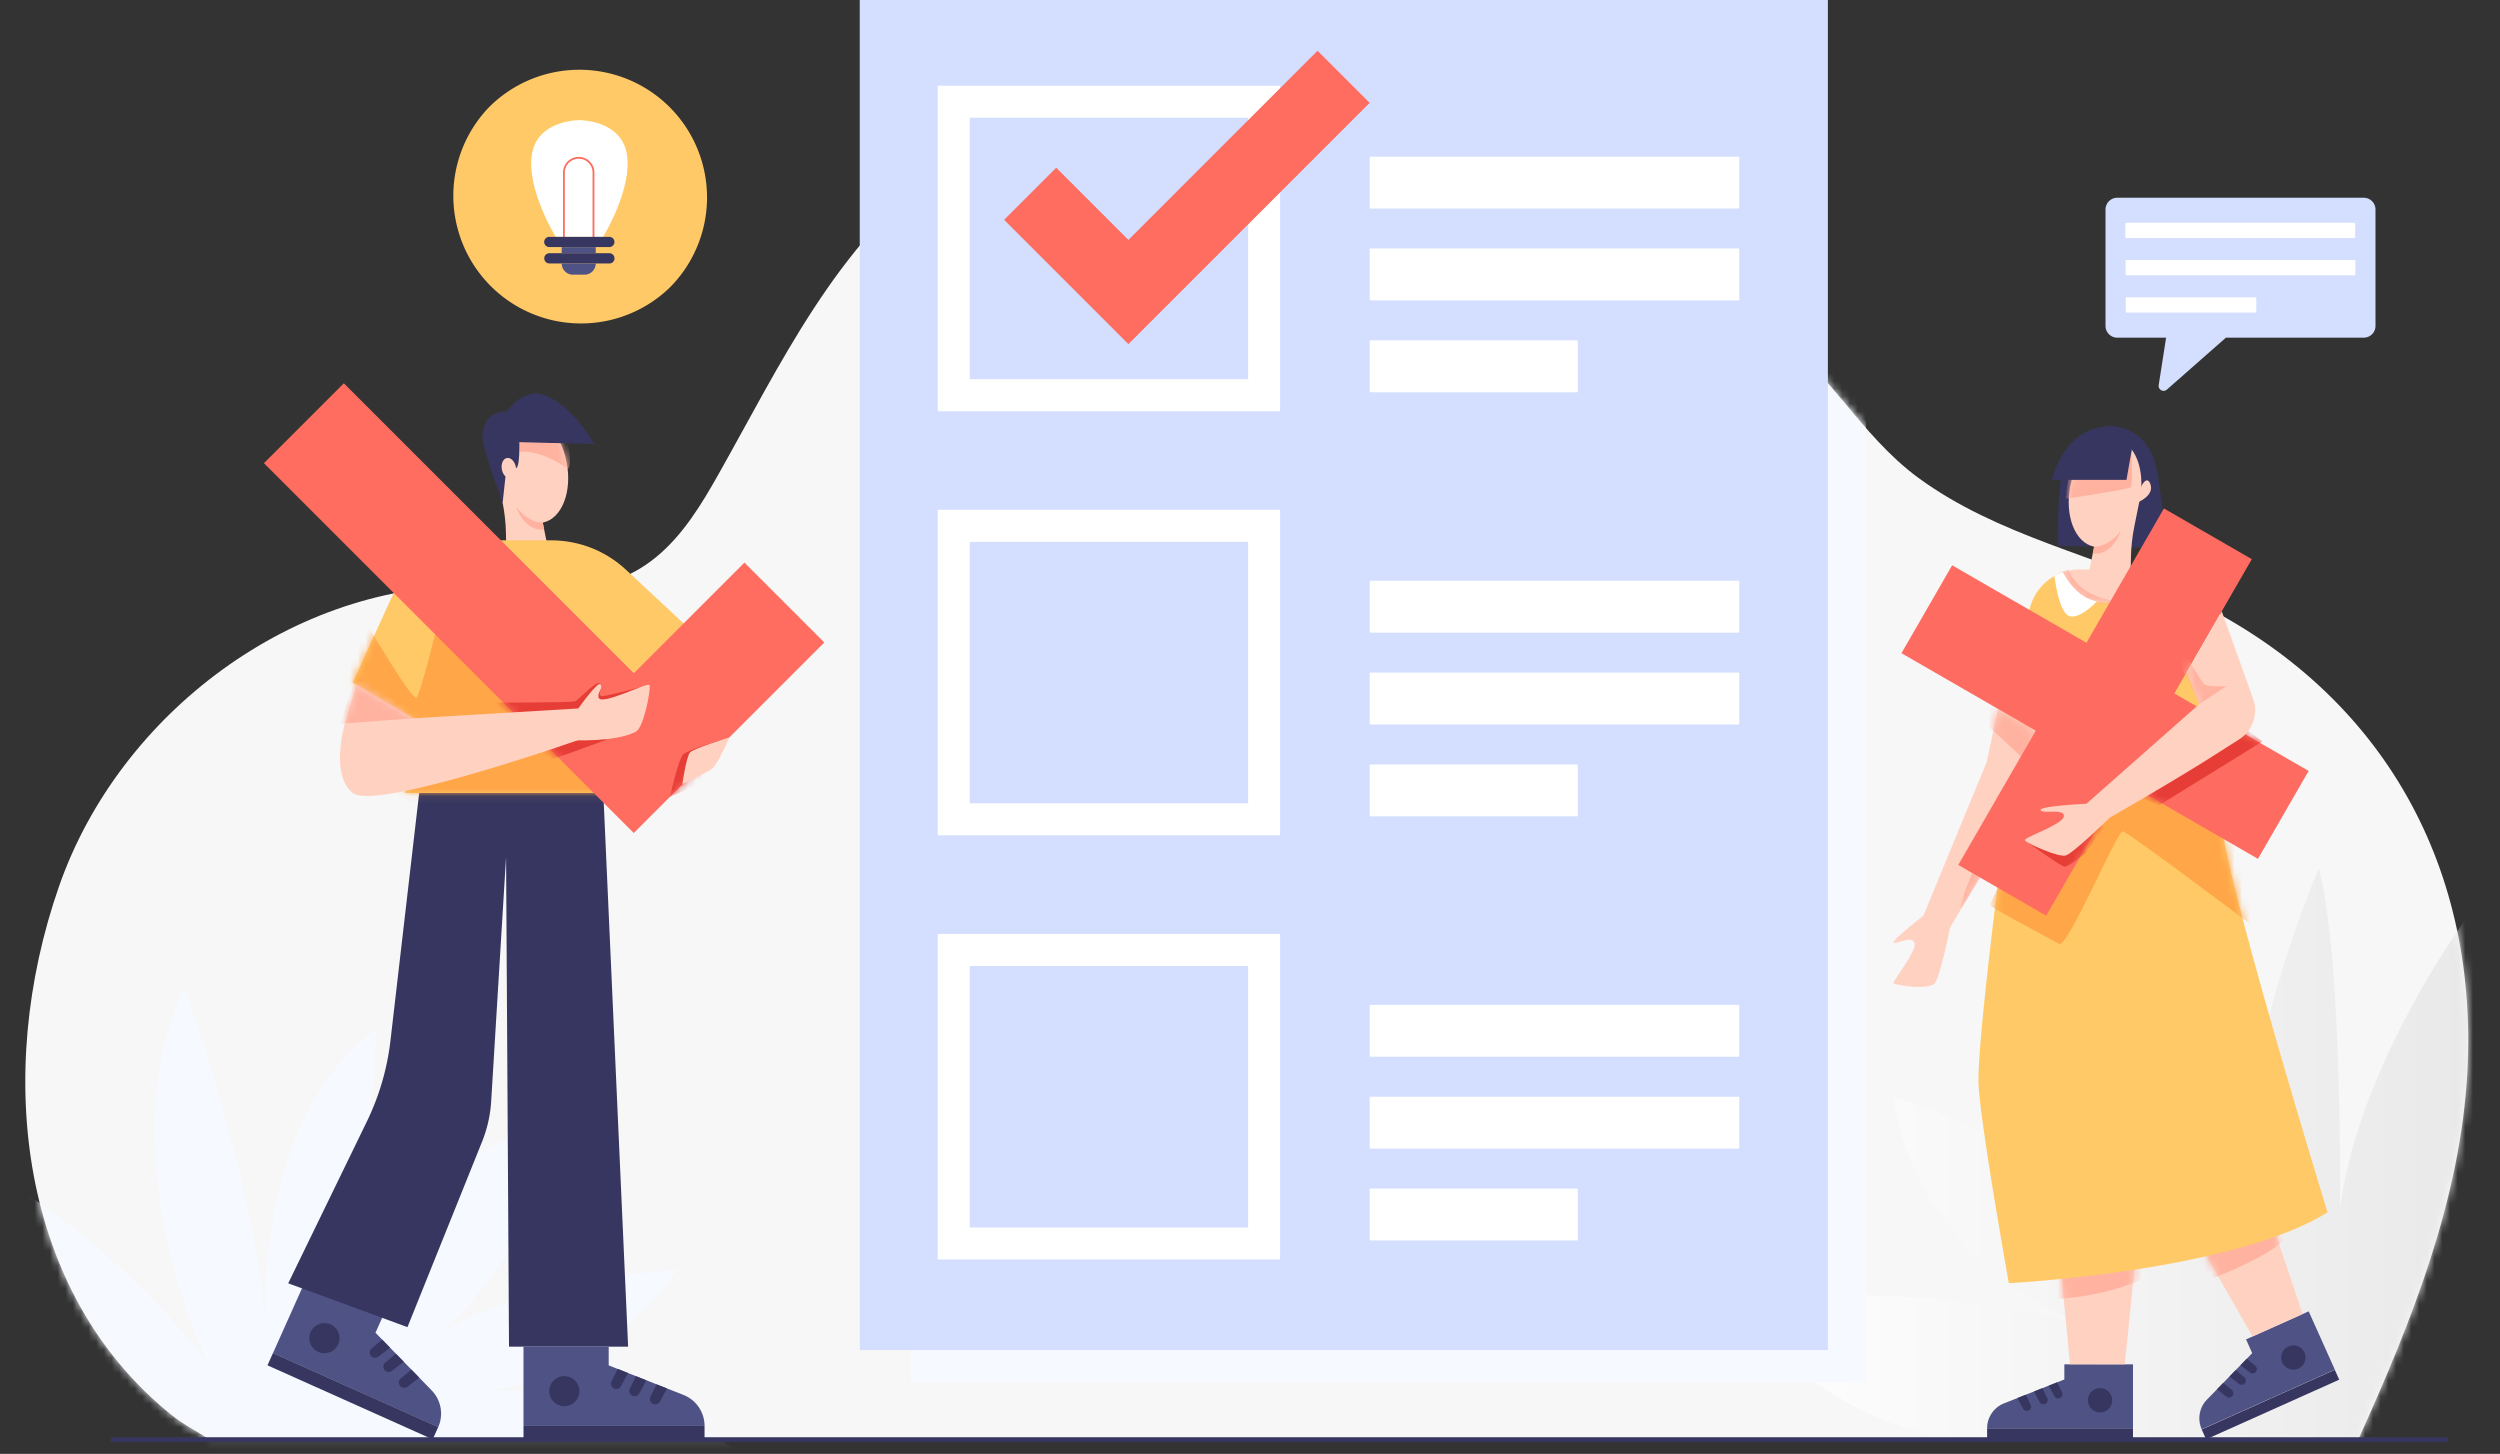 <svg xmlns="http://www.w3.org/2000/svg" xmlns:xlink="http://www.w3.org/1999/xlink" width="325" height="189" fill="none" xmlns:v="https://vecta.io/nano"><rect width="100%" height="100%" fill="#333333" stroke="none"/><style><![CDATA[.B{fill:#fff}.C{fill:#ffb2a0}.D{fill:#373660}.E{fill:#ffd1c1}.F{fill:#4f5285}.G{fill:#fe6d60}.H{fill:#ffc967}]]></style><path d="M27.152 187.081l279.424.068c6.911-15.283 13.324-31.235 14.189-47.948 1.417-27.333-11.68-49.916-36.686-61.616-11.453-5.359-24.366-7.894-34.687-15.463-3.854-2.827-6.871-6.48-9.898-10.12-16.634-20.003-40.305-35.463-66.642-39.762-17.432-2.846-35.812-.883-50.421 9.586-13.67 9.795-21.039 25.683-29.035 39.842-2.221 3.928-4.609 7.899-8.12 10.77-6.983 5.711-14.665 3.892-22.896 3.706-24.165-.543-46.865 16.625-54.693 39.042-8.551 24.488-5.137 52.969 14.689 68.822 1.634 1.305 3.021 1.93 4.777 3.072z" fill="#f7f7f7"/><mask id="A" maskUnits="userSpaceOnUse" x="3" y="11" width="318" height="177"><path d="M27.152 187.081l279.424.068c6.911-15.283 13.324-31.235 14.189-47.948 1.417-27.333-11.68-49.916-36.686-61.616-11.453-5.359-24.366-7.894-34.687-15.463-3.854-2.827-6.871-6.48-9.897-10.12-16.635-20.003-40.306-35.463-66.643-39.762-17.432-2.846-35.812-.883-50.421 9.586-13.67 9.795-21.039 25.683-29.035 39.842-2.221 3.928-4.609 7.899-8.12 10.77-6.983 5.711-14.665 3.892-22.896 3.706-24.165-.543-46.865 16.625-54.693 39.042-8.551 24.488-5.137 52.969 14.689 68.822 1.634 1.305 3.021 1.93 4.777 3.072z" class="B"/></mask><g mask="url(#A)"><path d="M320.869 119.037s-19.239 25.907-16.768 47.009c0 0 .936-39.232-2.655-53.183 0 0-11.084 25.855-8.822 41.649 0 0-9.403-22.967-24.929-31.801 0 0 4.968 36.599 18.224 47.715 0 0-16.266-20.848-39.759-27.853 0 0 1.556 20.614 25.277 29.921 0 0-16.492-6.018-46.581-3.556 0 0 10.12 15.171 29.269 18.254h68.383s6.571-55.415-1.639-68.155z" fill="url(#N)"/><path d="M0 152.985s15.999 9.409 27.062 24.363c0 0-13.275-27.256-3.064-49.042 0 0 10.213 29.104 10.553 45.784 0 0-2.262-28.083 14.356-40.338 0 0-.965 24.09-4.369 36.078 0 0 6.456-20.728 31.167-24.15 0 0-10.535 22.981-20.993 29.518 0 0 8.091-8.095 33.281-10.138 0 0-9.464 15.131-27.807 16.106 0 0 23.212-3.167 35.466 7.553H22.296S4.085 165.921 0 152.985zM242.563 55.46v124.319H118.414V18.976h124.149V55.46z" fill="#f6f9ff"/></g><path d="M237.624 0H111.767V175.504H237.624V0Z" fill="#d4dfff"/><path d="M166.413 53.463h-44.514V11.145h44.514v42.319zM126.064 49.3h36.191V15.309h-36.191V49.3z" class="B"/><path d="M146.692 31.185l24.59-24.591 6.776 6.775-24.592 24.592-6.774 6.775-6.776-6.775-9.385-9.385 6.776-6.776 9.385 9.385z" class="G"/><g class="B"><use xlink:href="#O"/><use xlink:href="#O" y="11.94"/><path d="M205.027 44.244H178.14c-.045 0-.082.037-.082.083v6.581c0 .046.037.083.082.083h26.887c.046 0 .083-.037.083-.083v-6.581c0-.046-.037-.083-.083-.083zm-38.614 64.353h-44.514V66.275h44.514v42.322zm-40.349-4.163h36.191V70.443h-36.191v33.992z"/><use xlink:href="#O" y="55.135"/><use xlink:href="#O" y="67.074"/><path d="M205.027 99.377H178.14c-.045 0-.082.037-.082.083v6.581c0 .046.037.083.082.083h26.887c.046 0 .083-.037.083-.083V99.46c0-.046-.037-.083-.083-.083zm-38.614 64.355h-44.514v-42.319h44.514v42.319zm-40.349-4.164h36.191v-33.992h-36.191v33.992zm99.93-28.935h-47.826a.11.11 0 0 0-.11.11v6.526a.11.11 0 0 0 .11.11h47.826a.11.11 0 0 0 .11-.11v-6.526a.11.11 0 0 0-.11-.11z"/><use xlink:href="#O" y="122.208"/><path d="M205.027 154.512H178.14c-.045 0-.082.037-.082.083v6.581c0 .045.037.082.082.082h26.887c.046 0 .083-.037.083-.082v-6.581c0-.046-.037-.083-.083-.083z"/></g><path d="M49.81 171.031l-.998 2.225 7.3 7.49c.606.622 1.011 1.411 1.162 2.265a4.33 4.33 0 0 1-.312 2.527l-21.479-9.627 4.218-9.411 10.108 4.531z" class="F"/><path d="M43.96 174.763c-.158.354-.418.652-.746.858s-.71.309-1.097.298a1.96 1.96 0 0 1-1.078-.361c-.316-.225-.558-.538-.695-.899a1.96 1.96 0 0 1 1.503-2.627 1.95 1.95 0 0 1 1.127.144c.235.105.446.255.623.442s.314.407.406.648a1.94 1.94 0 0 1 .127.753 1.95 1.95 0 0 1-.171.744zm5.733-.605l-1.381 1.142a.69.69 0 0 0-.174.217.67.67 0 0 0-.075.267.69.69 0 0 0 .036.275c.03.088.079.17.141.239a.69.69 0 0 0 .45.223.7.7 0 0 0 .483-.14l1.534-1.181-1.013-1.042zm1.78 1.832l-1.382 1.14a.69.69 0 0 0-.213.759c.031.088.078.17.141.239a.69.69 0 0 0 .933.082l1.534-1.18-1.013-1.04zm2.015 2.067l-1.382 1.14a.68.68 0 0 0-.174.215.69.69 0 0 0 .103.781c.116.129.277.209.45.224a.69.69 0 0 0 .482-.14l1.534-1.181-1.012-1.039zm-18.001-2.161l-.715 1.594 21.479 9.626.715-1.594-21.479-9.626zm42.944-72.803H54.493l-3.732 32.184c-.424 3.654-1.461 7.21-3.068 10.518l-10.225 21.036 15.502 5.696 9.697-24.103a16.78 16.78 0 0 0 1.185-5.243l1.938-31.767.382 63.653h15.484l-3.225-71.974z" class="D"/><path d="M79.131 175.062v2.439l9.726 3.845a4.33 4.33 0 0 1 2.736 4.025H68.054v-10.313l11.077.004z" class="F"/><path d="M75.265 181.297a1.96 1.96 0 0 0-1.46-2.353 1.96 1.96 0 0 0-2.353 1.46c-.246 1.053.407 2.106 1.46 2.352a1.96 1.96 0 0 0 2.352-1.459zm5.034-3.333l-.792 1.606a.67.67 0 0 0-.071.268.69.69 0 0 0 .04.274c.032.088.081.168.145.236a.7.7 0 0 0 .226.161.69.69 0 0 0 .885-.306l.917-1.705-1.349-.534zm2.375.944l-.792 1.605a.68.68 0 0 0-.071.268c-.005.093.008.187.04.275s.081.168.145.236a.7.7 0 0 0 .226.161.69.69 0 0 0 .886-.307l.916-1.704-1.349-.534zm2.686 1.06l-.792 1.606c-.041.084-.066.175-.071.268s.008.187.04.275a.7.7 0 0 0 .37.397.69.69 0 0 0 .885-.306l.916-1.705-1.349-.535zm6.232 5.407H68.054v1.748h23.538v-1.748z" class="D"/><path d="M67.723 53.929c-2.488.503-3.87 4.049-3.088 7.917l.689 3.411c.274 1.352.426 2.727.452 4.106l.094 4.976 5.745-1.182-1.055-5.214c2.488-.503 3.87-4.049 3.088-7.917s-3.437-6.601-5.925-6.098z" class="E"/><mask id="B" maskUnits="userSpaceOnUse" x="64" y="53" width="10" height="22"><path d="M67.723 53.929c-2.488.503-3.87 4.049-3.088 7.917l.689 3.411c.274 1.352.426 2.727.452 4.106l.094 4.976 5.745-1.182-1.055-5.214c2.488-.503 3.87-4.049 3.088-7.917s-3.437-6.601-5.925-6.098z" class="B"/></mask><g mask="url(#B)" class="C"><path d="M73.833 60.953s-3.682-2.778-6.786-2.149l-.277-2.036 7.024.848s.679 2.76.033 3.337"/></g><path d="M70.558 67.944s-1.853.093-3.459-2.067c0 0 1.039 3.262 3.638 2.955l-.18-.888z" class="C"/><path d="M91.735 83.722l-10.36-9.656c-2.634-2.456-6.102-3.822-9.704-3.822h-9.423-.339c-4.75.113-8.991 3.006-10.96 7.33L45.86 88.737l7.947 4.775-1.168 9.576h27.553l-1.236-13.922 4.058 4.103 8.722-9.547z" class="H"/><mask id="C" maskUnits="userSpaceOnUse" x="45" y="70" width="47" height="34"><path d="M91.735 83.722l-10.36-9.656c-2.634-2.456-6.102-3.822-9.704-3.822h-9.423-.339c-4.75.113-8.991 3.006-10.96 7.33L45.86 88.737l7.947 4.775-1.168 9.576h27.553l-1.236-13.922 4.058 4.103 8.722-9.547z" class="B"/></mask><g mask="url(#C)"><path d="M47.751 81.187s5.889 10.133 6.424 9.491 2.569-8.992 2.569-8.992l23.767 23.66-1.952.639H45.867l-2.184-17.983 4.068-6.815z" fill="#ffa648"/></g><path d="M71.35 51.583c-3.177-1.602-5.414 1.871-5.414 1.871-2.395.119-3.011 1.521-3.219 2.998s2.627 8.892 2.627 8.892l.369-3.393c-.242-.244-.404-.556-.465-.895-.149-.734.137-1.411.637-1.513s1.027.412 1.175 1.147c.012.06.021.122.027.183l.036-.024c.481-.325.387-3.37.387-3.37l9.715.253s-2.249-4.321-5.875-6.149z" class="D"/><path d="M82.392 87.521L44.697 49.827 34.313 60.212l37.694 37.695 10.386 10.385 10.385-10.385 14.386-14.386-10.386-10.385-14.385 14.385z" class="G"/><mask id="D" maskUnits="userSpaceOnUse" x="34" y="49" width="74" height="60"><path d="M82.392 87.521L44.697 49.827 34.313 60.212l37.694 37.695 10.386 10.385 10.385-10.385 14.386-14.386-10.386-10.385-14.385 14.385z" class="B"/></mask><g mask="url(#D)"><path d="M87.113 103.571s1.051-4.961 1.754-5.542 5.105-1.897 5.105-1.897-2.697 5.676-3.431 5.968l-3.428 1.471zM64.416 91.345s9.96 0 10.372-.179c.436-.183 3.04-3.131 3.301-2.173.162.595-.546 1.623.353 1.493s4.677-1.106 4.677-1.106-3.223 6.398-4.506 6.87-7.541 2.79-7.663 2.654-6.534-7.559-6.534-7.559z" fill="#e63e36"/></g><path d="M53.736 93.376l-7.408-4.358-1.457 4.886s-2.057 6.801.995 9.188c3.111 2.434 30.694-7.364 30.694-7.364l.36-3.732-23.184 1.381z" class="E"/><mask id="E" maskUnits="userSpaceOnUse" x="44" y="89" width="33" height="15"><path d="M53.736 93.376l-7.408-4.358-1.457 4.886s-2.057 6.801.995 9.188c3.111 2.434 30.694-7.364 30.694-7.364l.36-3.732-23.184 1.381z" class="B"/></mask><g mask="url(#E)" class="C"><path d="M53.736 93.376l-9.543.715 2.352-6.839 7.191 6.124z"/></g><path d="M75.082 92.239s2.744-3.898 3.007-3.245-.382.891-.282 1.647c.167 1.257 6.433-2.019 6.638-1.583s-.745 5.515-1.771 6.057c-2.616 1.396-8.266 1.107-8.266 1.107l.674-3.983zm19.734 3.629s-4.673 1.439-5.123 1.953-1.044 4.214-.948 4.118 3.094-1.416 3.865-2.058 2.207-4.013 2.207-4.013z" class="E"/><path d="M274.362 55.417s5.068-.284 6.108 6.167 1.043 9.645 1.043 9.645l-14.007-.266s-.123-9.134 1.044-11.223 5.812-4.324 5.812-4.324z" class="D"/><path d="M291.985 174.119l.803 1.791-5.881 6.035a3.49 3.49 0 0 0-.936 1.825c-.122.688-.034 1.397.252 2.035l17.304-7.755-3.399-7.577-8.143 3.646z" class="F"/><path d="M296.698 177.125c.128.285.337.525.602.691s.572.249.884.24.614-.111.868-.292a1.58 1.58 0 0 0 .56-.725c.111-.292.133-.61.063-.914a1.58 1.58 0 0 0-1.277-1.202c-.308-.052-.624-.011-.908.117a1.59 1.59 0 0 0-.502.357c-.142.151-.252.328-.326.522a1.57 1.57 0 0 0-.102.606c.006.207.053.411.138.6zm-4.619-.488l1.113.92a.55.55 0 0 1 .14.174c.035.066.056.14.061.215a.57.57 0 0 1-.143.414.56.56 0 0 1-.363.179.55.55 0 0 1-.388-.113l-1.235-.951.815-.838zm-1.434 1.476l1.113.92a.55.55 0 0 1 .14.174.54.54 0 0 1 .061.215.58.58 0 0 1-.029.222.56.56 0 0 1-.115.192c-.094.103-.223.167-.362.179a.55.55 0 0 1-.388-.113l-1.236-.951.816-.838zm-1.623 1.665l1.113.919a.54.54 0 0 1 .14.174c.035.066.056.14.061.215a.57.57 0 0 1-.143.414.56.56 0 0 1-.363.18c-.139.012-.278-.028-.388-.114l-1.237-.95.817-.838zm14.501-1.703l-17.303 7.755.575 1.284 17.304-7.755-.576-1.284z" class="D"/><path d="M268.365 177.366v1.964l-7.834 3.101a3.49 3.49 0 0 0-1.601 1.282c-.394.579-.604 1.262-.604 1.961h18.962v-8.308h-8.923z" class="F"/><path d="M273.013 183.613c.871 0 1.577-.706 1.577-1.576a1.58 1.58 0 0 0-1.577-1.577c-.871 0-1.576.706-1.576 1.577s.705 1.576 1.576 1.576zm-5.593-3.909l.641 1.293a.56.56 0 0 1 .056.217c.005.075-.007.15-.032.221a.55.55 0 0 1-.118.19c-.051.055-.113.099-.182.129-.128.056-.273.062-.405.016s-.242-.139-.308-.262l-.738-1.373 1.086-.431zm-1.911.759l.639 1.294c.034.068.053.141.057.216a.58.58 0 0 1-.032.222.55.55 0 0 1-.118.19.56.56 0 0 1-.183.129c-.128.056-.272.062-.404.016a.56.56 0 0 1-.308-.263l-.739-1.373 1.088-.431zm-2.162.855l.64 1.294a.56.56 0 0 1 .056.216.55.55 0 0 1-.033.221.54.54 0 0 1-.117.191c-.051.055-.113.099-.182.129a.56.56 0 0 1-.713-.247l-.738-1.373 1.087-.431zm13.941 4.356h-18.962v1.407h18.962v-1.407z" class="D"/><path d="M275.074 57.062c2.488.503 3.87 4.049 3.087 7.917l-.689 3.405c-.274 1.353-.425 2.728-.452 4.108l-.094 4.976-5.745-1.182 1.055-5.214c-2.488-.503-3.87-4.049-3.087-7.917s3.437-6.597 5.925-6.094z" class="E"/><mask id="F" maskUnits="userSpaceOnUse" x="268" y="57" width="11" height="21"><path d="M275.074 57.062c2.488.503 3.87 4.049 3.087 7.917l-.689 3.405c-.274 1.353-.425 2.728-.452 4.108l-.094 4.976-5.745-1.182 1.055-5.214c-2.488-.503-3.87-4.049-3.087-7.917s3.437-6.597 5.925-6.094z" class="B"/></mask><g mask="url(#F)" class="C"><path d="M268.462 64.873c.098-.073 8.394-1.244 8.567-1.545s.12-4.968.12-4.968-1.219-.486-1.638-.339-1.774 4.017-2.587 4.042-3.917-.612-3.993-.148l-.469 2.959z"/></g><path d="M272.238 71.078s1.853.092 3.459-2.068c0 0-1.039 3.262-3.638 2.955l.179-.887z" class="C"/><path d="M277.332 57.319l-.889 5.06h-9.693s1.506-7.273 8.11-6.959c0-.002 2.105.484 2.472 1.899z" class="D"/><path d="M278.374 63.189s.725-1.47 1.169-.266c.566 1.543-1.672 2.391-1.672 2.391l.503-2.125zm20.953 107.637l-4.165-12.475-9.245 3.295 6.91 12.095 6.5-2.915z" class="E"/><mask id="G" maskUnits="userSpaceOnUse" x="285" y="158" width="15" height="16"><path d="M299.327 170.826l-4.165-12.475-9.245 3.295 6.91 12.095 6.5-2.915z" class="B"/></mask><g mask="url(#G)" class="C"><path d="M287.154 166.375s7.284-2.731 9.697-5.1l-.729-2.686-11.117 3.779 2.149 4.007z"/></g><path d="M276.224 177.367l1.329-13.087-9.782-.794 1.328 13.865 7.125.016z" class="E"/><mask id="H" maskUnits="userSpaceOnUse" x="267" y="163" width="11" height="15"><path d="M276.224 177.367l1.329-13.087-9.782-.794 1.328 13.865 7.125.016z" class="B"/></mask><g mask="url(#H)" class="C"><path d="M266.979 168.864s5.842-.064 11.318-2.488l.049-3.269-11.415.379.048 5.378z"/></g><path d="M288.821 107.621l-4.597-28.016c-.189-1.154-.679-2.237-1.422-3.14s-1.71-1.594-2.805-2.003c-.844 2.004-2.705 3.005-4.24 3.506-.902.3-1.861.392-2.803.268s-1.845-.46-2.639-.983c-1.489-1.001-1.977-2.254-2.132-2.853-1.195.406-2.25 1.144-3.04 2.127a6.64 6.64 0 0 0-1.422 3.427l-3.054 27.672s-3.475 26.091-3.469 32.837c0 4.298 3.949 26.352 3.949 26.352s29.13-1.513 41.438-9.22c-.004-.003-11.887-38.532-13.764-49.974z" class="H"/><mask id="I" maskUnits="userSpaceOnUse" x="257" y="74" width="46" height="93"><path d="M288.821 107.621l-4.597-28.016c-.189-1.154-.679-2.237-1.422-3.14s-1.71-1.594-2.805-2.003c-.844 2.004-2.705 3.005-4.24 3.506-.902.3-1.861.392-2.803.268s-1.845-.46-2.639-.983c-1.489-1.001-1.977-2.254-2.132-2.853-1.195.406-2.25 1.144-3.04 2.127a6.64 6.64 0 0 0-1.422 3.427l-3.054 27.672s-3.475 26.091-3.469 32.837c0 4.298 3.949 26.352 3.949 26.352s29.13-1.513 41.438-9.22c-.004-.003-11.887-38.532-13.764-49.974z" class="B"/></mask><g mask="url(#I)"><path d="M292.49 120.09s-15.816-11.914-16.533-12.016-7.178 15.227-8.256 14.636c-3.047-1.663-8.994-4.777-8.994-5.089s10.271-21.431 12.017-22.269 24.956 14.221 24.542 15.882-2.776 8.856-2.776 8.856z" fill="#ffa648"/></g><path d="M270.315 77.245c.794.523 1.696.859 2.639.983s1.901.032 2.803-.268c1.535-.496 3.393-1.497 4.24-3.506-.742-.277-1.527-.418-2.319-.417h-7.363a6.63 6.63 0 0 0-2.132.351c.155.607.649 1.86 2.132 2.858z" class="E"/><mask id="J" maskUnits="userSpaceOnUse" x="268" y="74" width="12" height="5"><path d="M270.315 77.245c.794.523 1.696.859 2.639.983s1.901.032 2.803-.268c1.535-.496 3.393-1.497 4.24-3.506-.742-.277-1.527-.418-2.319-.417h-7.363a6.63 6.63 0 0 0-2.132.351c.155.607.649 1.86 2.132 2.858z" class="B"/></mask><g mask="url(#J)" class="C"><path d="M268.931 74.044s.876 3.534 6.485 4.145c0 0-5.276 2.398-7.907-3.794l1.422-.351z"/></g><path d="M272.6 78.176s-2.319 2.497-3.669 1.87-1.85-5.161-1.85-5.161a4.59 4.59 0 0 1 1.102-.49s1.574 3.302 4.417 3.781zm2.024.045s1.457 2.73 3.148 2.558 3.619-5.598 3.619-5.598c-.424-.31-.894-.553-1.393-.719 0 0-1.001 2.8-5.374 3.759z" class="B"/><path d="M259.742 92.157l-1.462 6.889-8.238 19.991s-4.072 3.167-3.873 3.495 2.255-.966 2.706 0-2.848 5.024-2.715 5.281 4.58.966 5.353 0 1.99-7.21 1.99-7.21l8.354-14.223 2.79-11.394-4.905-2.829z" class="E"/><mask id="K" maskUnits="userSpaceOnUse" x="246" y="92" width="19" height="37"><path d="M259.742 92.157l-1.462 6.889-8.238 19.991s-4.072 3.167-3.873 3.495 2.255-.966 2.706 0-2.848 5.024-2.715 5.281 4.58.966 5.353 0 1.99-7.21 1.99-7.21l8.354-14.223 2.79-11.394-4.905-2.829z" class="B"/></mask><g mask="url(#K)" class="C"><path d="M258.273 94.184l5.203 4.863s-8.911 16.718-8.515 19.076c0 0 13.321-21.482 12.802-22.457s-8.445-6.755-8.769-6.625-.721 5.143-.721 5.143z"/></g><path d="M300.125 100.222l-17.46-10.071 10.071-17.46L281.31 66.1l-10.071 17.46-17.46-10.071-6.592 11.426 17.46 10.071-10.071 17.46 11.426 6.591 10.072-17.46 17.459 10.071 6.592-11.426z" fill="#fe6c61"/><mask id="L" maskUnits="userSpaceOnUse" x="247" y="66" width="54" height="54"><path d="M300.125 100.222l-17.46-10.071 10.071-17.46L281.31 66.1l-10.071 17.46-17.46-10.071-6.592 11.426 17.46 10.071-10.071 17.46 11.426 6.591 10.072-17.46 17.459 10.071 6.592-11.426z" class="B"/></mask><g mask="url(#L)"><path d="M280.663 104.699l13.459-8.313-2.538-1.89-13.796 8.963 2.875 1.24zm-9.58 6.242s-2.174 1.751-2.687 1.722-4.696-3.088-4.696-3.088l9.952-2.285-2.569 3.651z" fill="#e63e36"/></g><path d="M292.901 90.837l-4.071-11.364-4.524 7.843 1.615 4.208-14.685 12.962c-.77.039-6.203.339-5.954.833.268.536 3.14-.268 3.018.806s-5.218 2.735-5.056 3.111 4.291 2.2 5.257 1.985 5.749-4.911 5.749-4.911c2.103-1.206 7.798-4.499 12.638-7.516l4.227-2.692a4.46 4.46 0 0 0 1.786-5.266z" class="E"/><mask id="M" maskUnits="userSpaceOnUse" x="263" y="79" width="31" height="33"><path d="M292.901 90.837l-4.071-11.364-4.524 7.843 1.615 4.208-14.685 12.962c-.77.039-6.203.339-5.954.833.268.536 3.14-.268 3.018.806s-5.218 2.735-5.056 3.111 4.291 2.2 5.257 1.985 5.749-4.911 5.749-4.911c2.103-1.206 7.798-4.499 12.638-7.516l4.227-2.692a4.46 4.46 0 0 0 1.786-5.266z" class="B"/></mask><g mask="url(#M)" class="C"><path d="M285.923 91.525l3.54-2.349s-2.488.244-2.978-.293-2.684-4.344-2.684-4.344l-.83.927 2.952 6.059z"/></g><path d="M87.054 37.4a16.6 16.6 0 0 0 0-23.472 16.6 16.6 0 0 0-23.472 0A16.6 16.6 0 0 0 87.054 37.4z" class="H"/><path d="M81.497 20.072c-.731-4.51-6.174-4.453-6.174-4.453s-5.447-.058-6.178 4.453 3.1 10.719 3.1 10.719h6.158s3.825-6.21 3.094-10.719z" class="B"/><path d="M77.157 31.223h-3.845c-.015.001-.031-.002-.045-.007s-.028-.014-.039-.024-.02-.023-.026-.037-.009-.029-.009-.045v-8.672a2.04 2.04 0 0 1 2.041-2.041 2.04 2.04 0 0 1 2.041 2.041v8.664c.001.016-.001.032-.007.047s-.014.029-.025.04-.025.02-.04.026-.031.008-.047.008zm-3.732-.236h3.608v-8.549c0-.478-.19-.937-.528-1.276s-.797-.528-1.276-.528-.937.19-1.276.528-.528.797-.528 1.276v8.549z" class="G"/><path d="M79.212 32.12h-7.804c-.176 0-.346-.07-.47-.195a.67.67 0 0 1-.195-.47c0-.087.017-.174.05-.255s.082-.154.144-.216.135-.111.216-.144.167-.051.255-.051h7.804c.177 0 .346.07.471.195s.195.294.195.471a.66.66 0 0 1-.196.47.67.67 0 0 1-.471.195zm.011 2.13H71.42c-.177 0-.346-.07-.471-.195s-.195-.294-.195-.47.07-.346.195-.471.294-.195.471-.195h7.804a.66.66 0 0 1 .47.196.67.67 0 0 1 .195.471.66.66 0 0 1-.195.47.67.67 0 0 1-.47.195z" class="D"/><path d="M77.447 32.123h-4.426v.796h4.426v-.796zm-1.457 3.585h-1.512c-.387 0-.757-.154-1.03-.427a1.46 1.46 0 0 1-.427-1.03h4.427a1.46 1.46 0 0 1-1.458 1.458z" class="F"/><path d="M307.285 25.706h-32.038c-.201 0-.4.039-.585.116s-.354.189-.496.331a1.53 1.53 0 0 0-.332.496c-.077.185-.116.384-.116.585V42.37c0 .201.039.4.116.585a1.53 1.53 0 0 0 .332.496 1.52 1.52 0 0 0 1.081.447h6.346l-.963 6.169c-.02.13 0 .263.058.381s.15.216.265.28.247.092.377.079.255-.066.355-.151l7.683-6.759h17.917c.201 0 .399-.039.585-.116s.354-.189.496-.331a1.53 1.53 0 0 0 .332-.496c.076-.185.116-.384.116-.585V27.234c0-.201-.04-.4-.116-.585a1.53 1.53 0 0 0-.332-.496c-.142-.142-.311-.254-.496-.331a1.53 1.53 0 0 0-.585-.116z" fill="#d4dfff"/><g class="B"><use xlink:href="#P"/><use xlink:href="#P" x="0.026" y="4.845"/><path d="M293.239 38.654h-16.807a.08.08 0 0 0-.08.08v1.825a.08.08 0 0 0 .08.08h16.807c.045 0 .081-.036.081-.08v-1.825c0-.044-.036-.08-.081-.08z"/></g><path d="M318.212 186.841H14.401v.614h303.811v-.614z" class="D"/><defs><linearGradient id="N" x1="224.855" y1="150.712" x2="324.997" y2="150.712" gradientUnits="userSpaceOnUse"><stop stop-color="#fff"/><stop offset="1" stop-color="#e8e8e8"/></linearGradient><path id="O" d="M225.994 20.364h-47.826a.11.11 0 0 0-.11.11v6.527a.11.11 0 0 0 .11.11h47.826a.11.11 0 0 0 .11-.11v-6.527a.11.11 0 0 0-.11-.11z"/><path id="P" d="M306.068 28.964h-29.662c-.059 0-.106.048-.106.106v1.773c0 .059.047.106.106.106h29.662c.059 0 .106-.048.106-.106v-1.773c0-.059-.047-.106-.106-.106z"/></defs></svg>